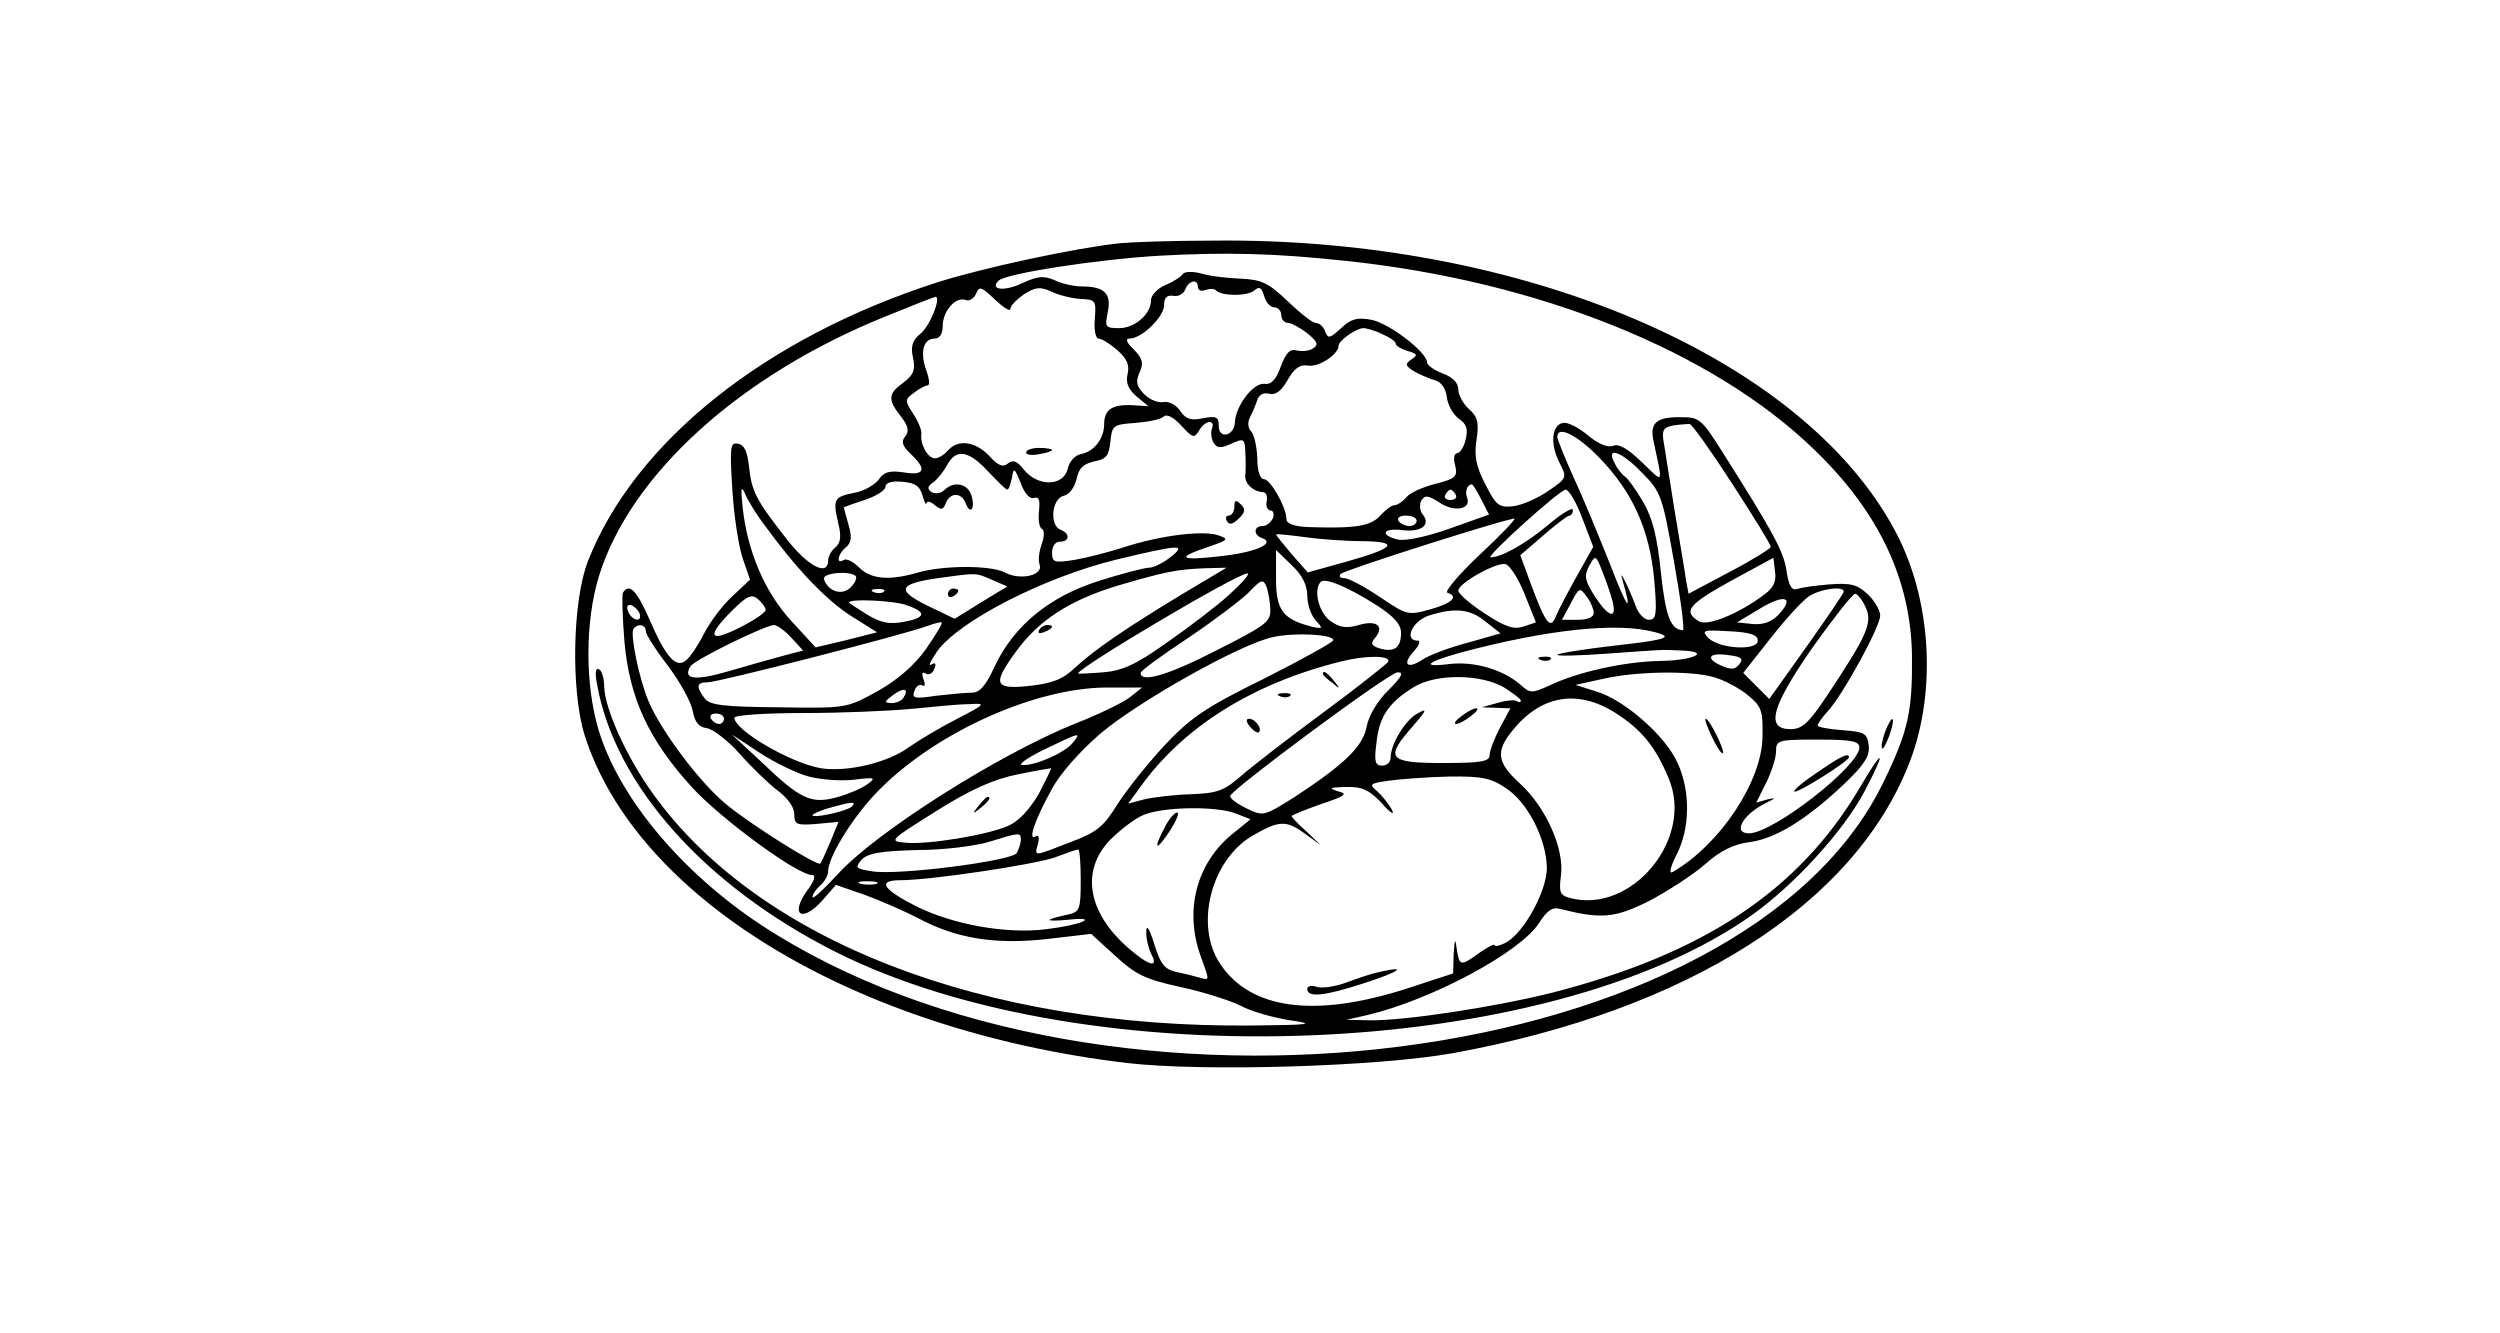 <?xml version="1.0" standalone="no"?>
<!DOCTYPE svg PUBLIC "-//W3C//DTD SVG 20010904//EN"
 "http://www.w3.org/TR/2001/REC-SVG-20010904/DTD/svg10.dtd">
<svg version="1.0" xmlns="http://www.w3.org/2000/svg"
 width="480pt" height="256pt" viewBox="0 0 480 256"
 preserveAspectRatio="xMidYMid meet">

<g transform="translate(0,256) scale(0.1,-0.1)"
fill="#000000" stroke="none">
<path d="M2150 2093 c-85 -9 -262 -47 -350 -75 -330 -106 -581 -306 -671 -535
-30 -76 -33 -248 -7 -333 99 -315 519 -569 1042 -631 145 -17 482 -7 626 19
451 82 772 286 877 560 52 136 41 313 -28 442 -178 335 -718 565 -1311 558
-79 0 -159 -3 -178 -5z m435 -34 c369 -39 703 -173 898 -362 125 -120 186
-251 188 -396 1 -106 -7 -144 -53 -239 -264 -557 -1494 -714 -2158 -277 -151
100 -270 242 -310 371 -27 88 -27 210 0 298 61 196 272 387 554 500 49 20 90
36 92 36 12 0 -11 -57 -29 -71 -15 -12 -19 -24 -14 -46 5 -23 1 -33 -19 -48
-29 -21 -30 -32 -4 -65 14 -18 16 -28 8 -38 -8 -9 -6 -18 10 -33 32 -30 28
-43 -13 -36 -27 4 -38 1 -48 -14 -8 -10 -28 -22 -46 -25 -40 -8 -42 -12 -32
-57 7 -27 5 -39 -5 -48 -8 -6 -14 -18 -14 -25 0 -32 -40 -11 -82 44 -57 73
-65 89 -70 137 -3 28 -9 41 -21 43 -15 3 -16 -5 -11 -87 3 -50 12 -110 20
-133 l14 -41 -33 -31 c-19 -17 -43 -49 -55 -72 -11 -22 -27 -46 -35 -52 -19
-16 -39 6 -71 81 -24 54 -38 68 -50 49 -2 -4 -1 -47 3 -95 10 -109 47 -188
130 -279 56 -61 202 -168 230 -168 8 0 5 -11 -10 -31 -32 -45 -10 -61 28 -20
l28 32 55 -19 c30 -11 76 -31 103 -45 73 -39 147 -51 247 -40 l85 10 46 -42
c39 -36 57 -45 125 -60 43 -9 96 -26 116 -36 20 -11 63 -23 95 -28 50 -7 41
-9 -73 -10 -517 -5 -949 163 -1151 446 -51 71 -92 163 -93 205 0 15 -4 30 -10
33 -6 4 -8 -7 -4 -27 34 -195 207 -389 459 -516 484 -243 1369 -207 1760 72
81 58 174 160 214 235 45 85 38 88 -11 4 -117 -195 -299 -315 -588 -389 -112
-28 -284 -54 -350 -53 l-45 1 40 9 c123 29 295 121 330 177 15 23 25 31 40 27
79 -20 105 -18 171 15 36 19 84 50 107 70 29 26 55 39 85 43 50 6 110 43 182
111 40 38 50 54 48 75 -3 23 -8 26 -50 29 -27 2 -48 6 -48 9 0 4 9 16 19 27
29 31 101 163 101 184 0 10 -11 29 -24 41 -20 19 -33 22 -73 19 -26 -2 -55 -6
-63 -9 -10 -3 -16 7 -20 36 -6 37 -24 71 -126 232 -36 57 -42 62 -74 62 -48 1
-62 -10 -56 -42 19 -91 22 -86 -22 -44 -26 25 -44 36 -55 31 -10 -4 -29 4 -48
20 -18 15 -39 26 -48 24 -22 -4 -25 -41 -7 -76 15 -29 15 -30 -22 -55 -20 -14
-50 -27 -67 -29 -27 -3 -33 2 -53 42 -18 34 -22 55 -17 86 5 33 2 44 -15 59
-11 10 -20 27 -20 37 0 13 -11 24 -30 31 -16 6 -30 16 -30 21 0 20 -74 76
-107 82 -27 5 -39 2 -58 -16 -22 -20 -25 -21 -31 -6 -3 9 -11 16 -18 16 -6 0
-30 19 -54 42 -37 35 -49 41 -90 43 -26 1 -60 5 -76 10 -15 4 -31 4 -35 -1 -3
-5 -18 -15 -33 -21 -16 -7 -28 -20 -28 -29 0 -27 -31 -54 -61 -54 -27 0 -28 2
-22 31 7 35 -6 49 -49 49 -15 0 -39 5 -53 12 -21 9 -32 8 -61 -5 -34 -17 -65
-14 -47 4 14 14 190 41 308 48 129 7 222 5 360 -10z m-285 -50 c0 -6 6 -9 14
-6 8 3 17 3 20 0 11 -12 60 -12 74 -1 10 9 14 6 19 -10 3 -12 12 -22 19 -22 8
0 14 -7 14 -15 0 -8 6 -15 13 -15 6 0 23 -9 37 -20 20 -16 22 -22 11 -29 -7
-5 -21 -6 -31 -4 -13 4 -21 -4 -31 -31 -9 -25 -18 -35 -32 -33 -21 2 -55 -43
-56 -74 -1 -26 -31 -33 -31 -7 0 17 -4 20 -30 15 -23 -5 -33 -2 -44 14 -8 12
-22 19 -32 17 -11 -2 -27 5 -37 15 -15 15 -17 24 -9 42 8 18 6 26 -11 44 -14
13 -17 21 -8 21 23 0 65 41 66 63 0 15 5 21 18 19 9 -2 20 4 23 13 7 17 24 20
24 4z m-360 -42 c0 6 12 18 26 28 22 14 31 15 53 5 14 -7 40 -13 56 -14 28 -1
30 -3 27 -38 -2 -22 2 -38 7 -38 6 0 22 -10 36 -22 19 -17 24 -29 20 -46 -4
-17 1 -29 17 -43 l23 -19 -30 2 c-39 2 -55 -8 -55 -36 0 -28 -19 -53 -45 -58
-11 -2 -22 -14 -25 -28 -8 -34 -57 -35 -84 -2 -13 17 -21 20 -31 12 -9 -8 -19
-4 -36 15 -27 28 -60 32 -79 10 -7 -8 -18 -15 -25 -15 -14 0 -29 28 -26 47 1
7 -6 24 -16 39 -16 25 -16 27 2 40 10 8 22 14 26 14 5 0 3 14 -3 30 -12 35 -5
60 17 60 9 0 15 9 15 24 0 29 25 57 44 50 7 -3 16 3 20 12 6 15 10 14 36 -11
17 -16 30 -24 30 -18z m715 -49 c14 -6 25 -14 25 -18 0 -4 10 -10 23 -14 18
-5 20 -8 7 -16 -13 -9 -12 -12 5 -23 11 -6 29 -14 40 -17 13 -4 21 -16 23 -33
2 -15 12 -33 23 -41 15 -10 18 -20 13 -40 -3 -14 -11 -26 -16 -26 -6 0 -8 -11
-4 -24 5 -21 1 -25 -38 -35 -24 -6 -49 -17 -56 -26 -7 -8 -17 -15 -23 -15 -5
0 -17 -9 -27 -20 -18 -20 -47 -25 -137 -22 -29 1 -43 7 -43 15 0 23 -31 77
-43 77 -8 0 -13 16 -13 41 -1 22 -6 45 -12 51 -6 6 -7 17 -2 27 5 9 11 24 14
33 3 10 12 15 23 12 12 -3 23 5 35 26 13 23 24 31 40 28 21 -3 58 22 58 38 0
10 33 33 47 34 7 0 24 -5 38 -12z m-353 -185 c11 20 32 23 25 4 -3 -8 -1 -20
3 -27 7 -11 14 -11 34 -2 24 11 26 10 27 -16 1 -15 1 -34 0 -44 -2 -16 15 -32
34 -33 6 0 9 -8 7 -18 -2 -9 2 -17 7 -17 6 0 8 -7 5 -15 -4 -8 -12 -15 -20
-15 -17 0 -18 -17 -1 -23 28 -10 -13 -28 -81 -35 -78 -9 -85 -3 -22 18 38 13
40 15 20 22 -28 10 -108 1 -180 -22 -30 -10 -74 -21 -97 -25 -39 -6 -43 -5
-43 14 0 12 6 21 15 21 19 0 20 16 1 23 -21 8 -17 59 6 65 11 2 21 16 25 32 4
21 13 29 33 34 24 4 29 11 32 38 3 31 5 33 48 36 25 2 49 7 54 12 6 6 19 -1
34 -17 22 -24 25 -25 34 -10z m1024 -102 c41 -63 74 -117 74 -121 0 -3 -35
-25 -79 -48 l-79 -42 -5 27 c-2 16 -12 73 -21 128 -9 55 -18 114 -21 132 -5
27 -2 32 17 36 13 2 27 3 32 3 5 -1 42 -53 82 -115z m-256 51 c65 -67 97 -139
106 -234 6 -68 4 -78 -10 -78 -9 0 -21 12 -26 28 -14 37 -33 74 -25 49 20 -69
10 -58 -23 28 -22 55 -53 131 -71 169 -17 38 -31 73 -31 77 0 23 38 4 80 -39z
m-1173 -27 c18 -19 34 -35 37 -35 3 0 6 10 9 23 3 20 5 19 17 -11 7 -20 18
-31 25 -28 10 3 12 -4 10 -24 -2 -16 0 -32 5 -35 6 -3 5 -16 0 -30 -5 -14 -7
-31 -4 -39 8 -21 -38 -31 -67 -15 -27 14 -120 14 -169 -1 -53 -15 -88 -12
-110 10 -12 12 -25 18 -30 15 -15 -10 -12 11 4 24 11 9 12 20 5 44 -5 18 -9
32 -9 33 0 0 18 7 40 14 22 7 40 19 40 25 0 8 12 12 32 10 25 -2 34 -8 39 -26
4 -13 7 -20 8 -15 1 5 8 3 16 -4 12 -10 16 -9 21 4 8 21 30 21 38 0 9 -24 19
-10 11 15 -7 23 -34 28 -52 10 -6 -6 -17 -8 -24 -4 -9 6 -9 11 3 19 8 6 20 21
27 34 17 31 41 27 78 -13z m1256 -3 c36 -36 39 -45 61 -170 13 -73 21 -132 17
-132 -23 1 -33 26 -42 110 -7 69 -16 105 -34 136 -14 24 -30 46 -35 49 -5 3
-15 15 -20 26 -18 33 13 23 53 -19z m-1686 -99 c61 -84 118 -144 166 -175 l51
-32 -59 -15 -59 -14 -46 50 c-51 55 -85 134 -94 218 -4 36 -3 44 4 28 5 -12
21 -39 37 -60z m1377 48 l15 -29 -76 -27 c-45 -16 -85 -24 -99 -21 -36 9 -29
23 10 18 36 -4 54 11 37 31 -5 7 -6 19 -2 26 7 11 13 10 35 -4 28 -19 61 -13
53 9 -5 12 0 26 9 26 2 0 10 -13 18 -29z m-49 9 c3 -5 -1 -10 -10 -10 -9 0
-13 5 -10 10 3 6 8 10 10 10 2 0 7 -4 10 -10z m243 -45 l21 -55 -32 -57 c-18
-32 -36 -67 -40 -77 -10 -25 -19 -14 -46 58 l-22 60 43 37 c24 21 46 38 51 39
4 0 7 5 7 11 0 6 -22 -7 -49 -30 -42 -35 -88 -61 -109 -61 -11 0 132 129 144
130 6 0 21 -25 32 -55z m-318 -5 c0 -5 -6 -10 -14 -10 -8 0 -18 5 -21 10 -3 6
3 10 14 10 12 0 21 -4 21 -10z m120 -66 c-40 -38 -67 -70 -61 -72 22 -7 10
-20 -33 -32 -43 -12 -45 -11 -97 24 -30 20 -60 36 -68 36 -8 0 -11 3 -7 8 8 8
329 110 334 106 2 -1 -28 -33 -68 -70z m-225 27 c74 -1 64 -13 -32 -40 l-72
-20 -31 35 c-16 19 -30 36 -30 38 0 1 24 -1 53 -5 28 -4 79 -8 112 -8z m-368
-31 c-14 -11 -32 -20 -41 -20 -8 0 -51 -11 -95 -25 -96 -30 -164 -86 -201
-164 -18 -39 -29 -51 -45 -51 -12 0 -43 -3 -69 -6 -40 -6 -46 -5 -40 10 3 9
10 13 15 10 5 -3 6 3 2 12 -4 11 -2 15 4 11 6 -4 14 0 17 9 4 10 2 13 -6 8 -7
-4 -1 7 11 25 42 59 205 142 342 176 125 30 139 31 106 5z m263 -74 c0 -16 7
-37 16 -47 15 -16 14 -17 -8 -12 -55 14 -68 32 -68 91 l0 56 30 -29 c20 -19
30 -38 30 -59z m586 -10 c9 -36 -7 -32 -34 9 -19 30 -21 39 -11 58 12 22 13
22 25 -9 7 -17 16 -43 20 -58z m292 13 c-48 -37 -110 -62 -126 -52 -31 19 -21
32 60 77 l83 45 3 -26 c3 -19 -3 -32 -20 -44z m-461 1 l22 -55 -24 -8 c-18 -6
-35 -1 -74 25 -28 18 -51 38 -51 44 0 14 71 54 90 51 8 -1 25 -27 37 -57z
m-656 0 c-114 -69 -170 -108 -207 -142 -24 -23 -44 -30 -88 -35 -67 -7 -71 3
-26 65 44 61 103 99 194 127 92 27 115 32 171 34 l40 1 -84 -50z m-628 34 c3
-4 -1 -13 -10 -22 -16 -16 -43 -8 -51 16 -4 12 49 17 61 6z m261 -7 l30 -13
-51 -31 -50 -31 -52 25 c-61 30 -56 42 20 53 74 10 71 11 103 -3z m457 -28
c-24 -22 -79 -64 -121 -93 -60 -43 -86 -54 -123 -57 -26 -2 -47 -3 -47 -2 0
11 307 193 325 192 6 0 -10 -18 -34 -40z m78 -30 c1 -23 -11 -31 -102 -77 -93
-48 -147 -64 -147 -44 0 4 41 34 91 67 49 33 102 73 117 88 24 25 27 26 34 10
3 -10 7 -30 7 -44z m204 9 c34 -22 47 -37 47 -53 0 -29 -13 -38 -41 -30 -16 5
-18 10 -9 20 19 23 3 35 -31 25 -24 -7 -37 -5 -55 8 -22 16 -33 60 -18 75 9 8
52 -10 107 -45z m-946 26 c-3 -3 -12 -4 -19 -1 -8 3 -5 6 6 6 11 1 17 -2 13
-5z m1363 -41 c0 -8 -12 -13 -30 -13 l-31 0 17 32 c16 30 17 31 30 13 8 -10
14 -25 14 -32z m480 41 c0 -3 -32 -50 -71 -105 l-72 -101 -25 25 -25 25 52 66
c29 37 62 73 74 81 21 14 67 21 67 9z m-2070 -35 c0 -5 -22 -20 -50 -34 -59
-30 -64 -17 -15 32 29 29 38 33 50 23 8 -7 15 -16 15 -21z m1943 -11 c-13 -13
-30 -18 -49 -16 l-29 3 45 27 c48 29 67 21 33 -14z m169 16 c14 -29 3 -54 -75
-171 -34 -51 -47 -63 -69 -63 -49 0 -37 43 43 158 40 56 76 102 81 102 4 0 14
-12 20 -26z m-1844 5 c42 -14 41 -25 -3 -33 -27 -5 -44 -2 -70 14 -19 12 -35
22 -35 23 0 8 82 4 108 -4z m-510 -17 c6 -18 -15 -14 -22 4 -4 10 -1 14 6 12
6 -2 14 -10 16 -16z m1625 -16 l28 -22 -63 -18 c-35 -9 -74 -24 -86 -32 -30
-20 -41 -10 -17 16 10 11 13 20 7 20 -27 0 -11 37 21 48 51 16 80 13 110 -12z
m-1075 -52 c-22 -31 -54 -59 -93 -81 -60 -33 -60 -33 -190 -31 -106 1 -132 4
-142 17 -17 23 -16 31 6 31 20 0 379 92 421 108 14 5 26 8 28 7 2 -2 -12 -25
-30 -51z m-538 34 c0 -6 19 -36 43 -67 23 -31 44 -69 47 -86 4 -21 11 -31 27
-33 12 -2 41 -24 63 -49 22 -25 55 -57 72 -70 19 -14 33 -32 33 -46 0 -20 4
-22 42 -19 l43 4 -16 -39 c-9 -21 -17 -39 -19 -41 -5 -6 -134 75 -181 114 -51
42 -125 141 -149 198 -18 43 -35 127 -29 138 8 12 24 9 24 -4z m279 -12 l23
-25 -38 -10 c-22 -6 -69 -19 -106 -30 -65 -19 -88 -15 -72 10 7 12 142 78 160
79 6 0 21 -11 33 -24z m1672 6 c17 -7 -6 -12 -86 -21 -61 -7 -112 -15 -115
-18 -3 -3 40 -2 95 2 115 8 101 8 143 6 59 -2 24 -19 -40 -20 -67 -1 -160 -21
-215 -48 -31 -14 -35 -14 -51 0 -34 31 -91 48 -140 42 -64 -8 -36 8 53 30 164
41 291 51 356 27z m-631 -11 c0 -4 -60 -37 -133 -74 -114 -56 -141 -75 -192
-129 -33 -36 -73 -86 -90 -113 -26 -42 -39 -53 -90 -72 -72 -28 -69 -28 -62
-3 3 12 1 18 -5 14 -15 -9 -1 32 31 90 15 29 54 73 92 106 72 62 273 175 334
187 42 9 115 5 115 -6z m815 -1 c0 -20 -73 -16 -95 5 -14 15 -10 16 40 13 41
-2 55 -7 55 -18z m-36 -46 c-8 -10 -16 -10 -34 -2 -32 14 -24 26 15 20 24 -3
28 -7 19 -18z m-674 5 c-4 -5 -59 -49 -123 -96 -65 -48 -135 -102 -157 -121
-35 -31 -48 -35 -100 -37 -33 -1 -73 -6 -89 -10 l-30 -8 22 30 c83 117 217
201 387 243 47 12 97 12 90 -1z m1 -54 c-21 -20 -38 -49 -42 -70 -7 -38 -42
-72 -138 -135 -59 -37 -60 -38 -93 -22 -18 9 -32 19 -31 24 6 15 304 236 321
237 13 1 9 -8 -17 -34z m624 25 c19 -5 49 -21 65 -34 27 -22 30 -30 29 -79 0
-86 -81 -208 -172 -261 -8 -5 -6 7 7 33 26 50 27 122 2 176 -23 52 -102 121
-155 137 l-41 13 50 11 c63 15 169 17 215 4z m-402 -20 c17 -11 32 -22 32 -25
0 -4 -4 -4 -8 -1 -5 3 -22 1 -38 -4 l-29 -8 28 -1 27 -1 -20 -37 c-11 -21 -20
-45 -20 -53 0 -12 -16 -15 -90 -15 -105 0 -112 9 -57 71 26 30 28 35 10 25
-24 -12 -53 -59 -53 -86 0 -8 -7 -15 -16 -15 -14 0 -16 8 -11 45 5 49 24 77
72 106 42 26 129 25 173 -1z m-1153 -19 c-3 -6 -14 -11 -23 -11 -15 1 -15 2 2
15 21 16 32 13 21 -4z m434 0 c-13 -10 -60 -33 -104 -50 -149 -60 -385 -210
-457 -290 -27 -29 -48 -49 -48 -43 0 5 7 15 15 22 8 7 15 19 15 27 0 26 42 96
88 146 107 115 303 206 446 207 l69 0 -24 -19z m933 -30 c50 -32 77 -65 102
-126 49 -116 -72 -261 -190 -229 -19 5 -21 11 -17 43 7 51 -29 131 -78 176
-44 40 -48 61 -17 100 55 70 126 83 200 36z m-1266 -12 c-33 -17 -73 -41 -90
-53 -40 -30 -119 -49 -170 -41 -58 10 -166 73 -166 97 0 5 60 9 133 9 72 0
166 4 207 8 41 4 91 9 110 9 34 2 34 1 -24 -29z m-446 1 c0 -5 -4 -10 -9 -10
-6 0 -13 5 -16 10 -3 6 1 10 9 10 9 0 16 -4 16 -10z m163 -111 c23 -6 62 -9
87 -6 40 5 43 4 25 -9 -11 -8 -37 -19 -59 -25 -49 -13 -69 -4 -145 69 l-56 52
53 -35 c29 -19 72 -40 95 -46z m506 64 c-16 -19 -71 -43 -96 -42 -10 0 9 14
42 30 70 34 72 34 54 12z m1511 -8 c0 -36 -166 -165 -212 -165 -32 0 -12 36
32 58 20 10 21 11 3 7 l-21 -6 19 38 c10 20 19 48 19 60 0 22 3 23 80 23 65 0
80 -3 80 -15z m-1576 -90 c-18 -30 -38 -52 -59 -61 -43 -18 -154 -36 -196 -32
-33 3 -32 4 59 61 65 41 110 61 155 70 34 7 63 12 65 12 1 -1 -10 -23 -24 -50z
m897 12 c42 -27 78 -98 79 -153 0 -45 -44 -125 -79 -144 -12 -6 -21 -8 -21 -5
0 4 -13 -3 -29 -14 -37 -27 -39 -26 -44 7 -3 22 -4 20 -6 -10 l-1 -37 -95 -31
c-172 -54 -294 -38 -352 49 -50 74 -18 199 61 246 52 30 65 31 102 4 l29 -21
-27 26 c-16 14 -28 27 -28 29 0 2 25 12 56 23 48 16 53 20 32 25 -18 6 -15 7
15 8 32 1 45 -5 70 -31 17 -20 26 -24 19 -12 -6 11 -19 27 -28 35 -16 13 -14
15 22 20 21 3 73 7 115 8 64 1 82 -3 110 -22z m-1256 -36 c-11 -9 -75 -23 -75
-16 0 2 15 9 33 14 43 12 53 13 42 2z m738 -13 l28 -11 -37 -30 c-67 -56 -90
-145 -59 -232 18 -50 18 -47 -2 -42 -10 3 -30 8 -45 11 -22 5 -30 15 -42 54
-9 29 -15 38 -15 24 -1 -13 4 -32 9 -43 16 -29 -4 -24 -45 12 -77 68 -90 147
-34 206 19 19 47 41 64 48 36 16 140 18 178 3z m-413 -50 c0 -7 -4 -19 -8 -26
-10 -15 -227 -43 -277 -35 -32 5 -34 7 -21 22 12 13 36 17 108 19 51 0 113 8
138 16 58 18 60 18 60 4z m115 -78 c0 -57 -2 -61 -25 -66 -46 -10 -46 -14 0
-10 64 7 27 -10 -41 -18 -76 -10 -180 9 -250 44 -65 33 -75 50 -30 50 57 0
258 30 297 44 21 8 41 15 44 15 3 1 5 -26 5 -59z m-392 -7 c-7 -2 -21 -2 -30
0 -10 3 -4 5 12 5 17 0 24 -2 18 -5z"/>
<path d="M3619 1154 c-5 -15 -8 -29 -5 -31 2 -2 8 10 14 26 13 38 5 41 -9 5z"/>
<path d="M1970 1691 c0 -4 11 -6 25 -3 14 2 25 6 25 8 0 2 -11 4 -25 4 -14 0
-25 -4 -25 -9z"/>
<path d="M2370 1587 c0 -9 -5 -17 -11 -17 -5 0 -7 -5 -3 -11 4 -7 11 -6 22 5
13 12 14 19 4 28 -9 9 -12 8 -12 -5z"/>
<path d="M1995 1350 c-3 -6 1 -7 9 -4 18 7 21 14 7 14 -6 0 -13 -4 -16 -10z"/>
<path d="M1820 1419 c0 -5 5 -7 10 -4 6 3 10 8 10 11 0 2 -4 4 -10 4 -5 0 -10
-5 -10 -11z"/>
<path d="M2958 1293 c7 -3 16 -2 19 1 4 3 -2 6 -13 5 -11 0 -14 -3 -6 -6z"/>
<path d="M2540 1266 c0 -2 8 -10 18 -17 15 -13 16 -12 3 4 -13 16 -21 21 -21
13z"/>
<path d="M2458 1223 c7 -3 16 -2 19 1 4 3 -2 6 -13 5 -11 0 -14 -3 -6 -6z"/>
<path d="M2400 1165 c7 -9 15 -13 17 -11 7 7 -7 26 -19 26 -6 0 -6 -6 2 -15z"/>
<path d="M3287 1145 c9 -19 18 -33 21 -31 4 5 -26 66 -33 66 -3 0 3 -16 12
-35z"/>
<path d="M2806 1185 c-11 -8 -16 -15 -10 -15 5 0 18 7 28 15 11 8 16 15 10 15
-5 0 -18 -7 -28 -15z"/>
<path d="M3485 1074 c-27 -18 -45 -34 -39 -34 11 0 104 59 104 66 0 10 -18 1
-65 -32z"/>
<path d="M1879 1013 c-13 -16 -12 -17 4 -4 16 13 21 21 13 21 -2 0 -10 -8 -17
-17z"/>
<path d="M2645 693 c-11 -2 -37 -11 -59 -19 -21 -8 -47 -12 -57 -9 -11 4 -19
2 -19 -4 0 -17 34 -13 105 10 75 24 90 36 30 22z"/>
<path d="M2235 969 c-22 -42 -15 -44 12 -3 12 19 18 34 13 34 -5 0 -17 -14
-25 -31z"/>
</g>
</svg>
